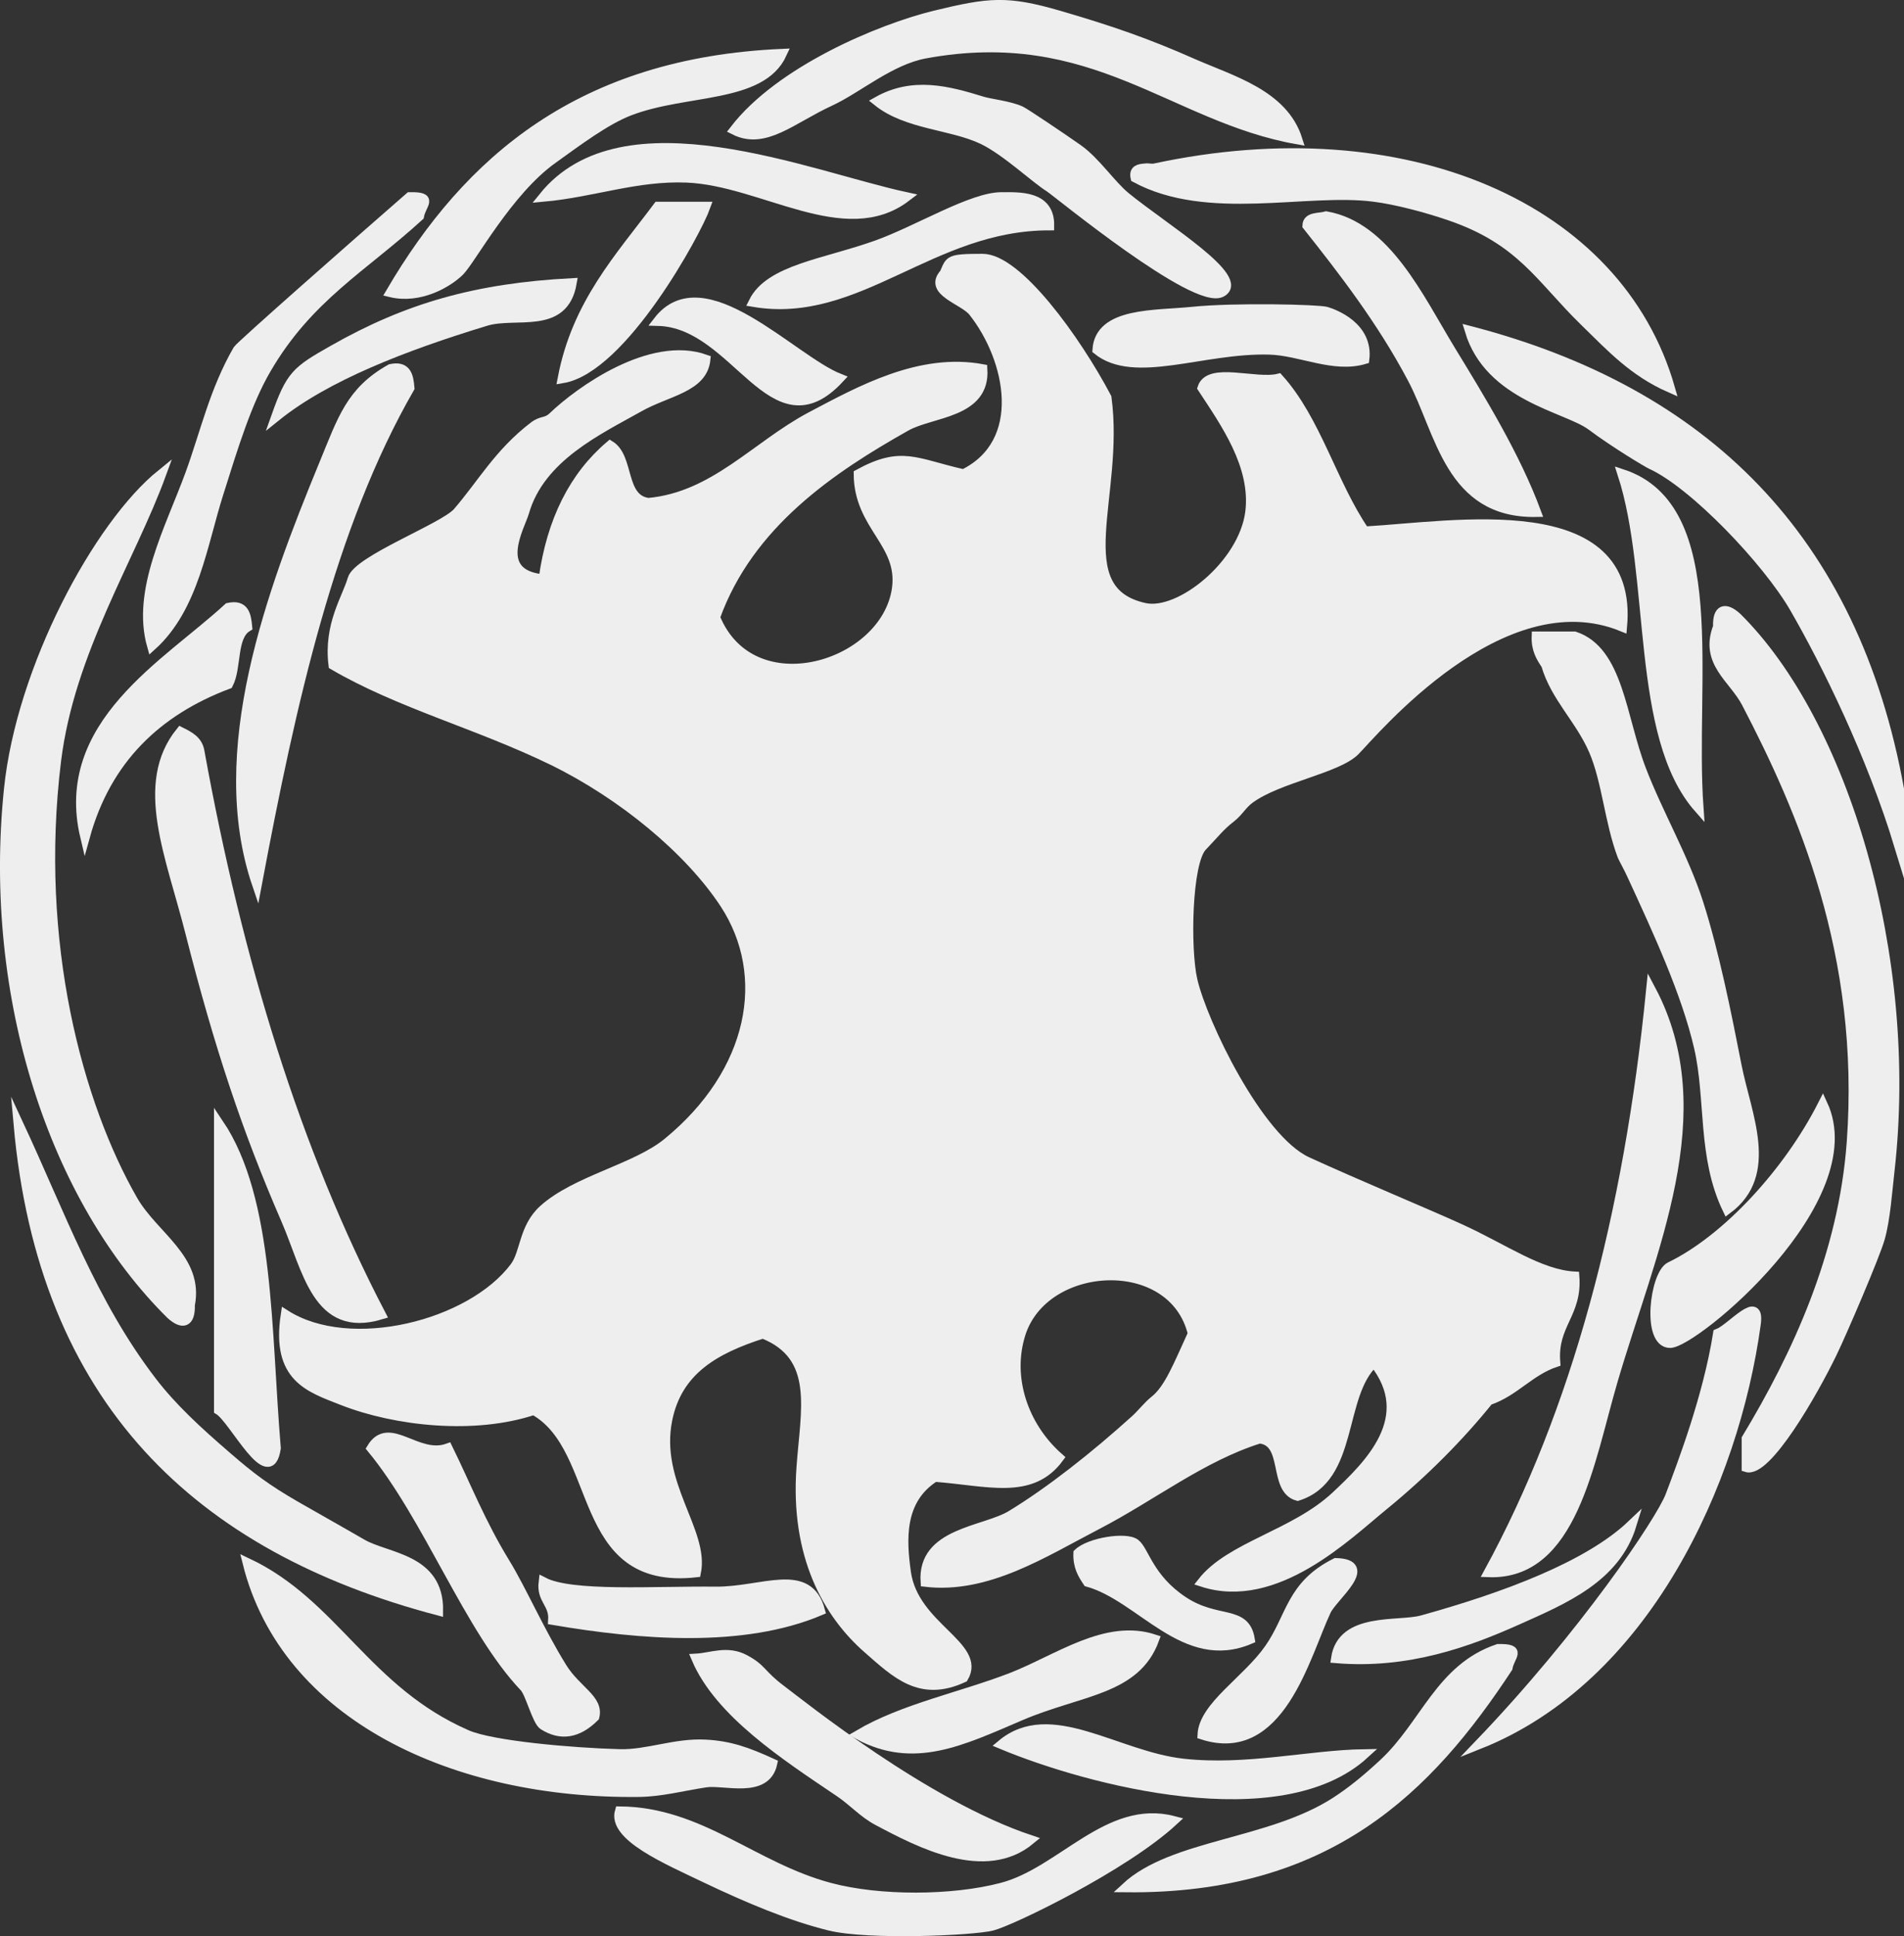 <?xml version="1.0" encoding="utf-8"?>
<!-- Generator: Adobe Illustrator 16.0.0, SVG Export Plug-In . SVG Version: 6.00 Build 0)  -->
<!DOCTYPE svg PUBLIC "-//W3C//DTD SVG 1.1//EN" "http://www.w3.org/Graphics/SVG/1.1/DTD/svg11.dtd">
<svg version="1.1" id="Layer_1" xmlns="http://www.w3.org/2000/svg" xmlns:xlink="http://www.w3.org/1999/xlink" x="0px" y="0px"
	 width="38.876px" height="39.517px" viewBox="0 0 38.876 39.517" enable-background="new 0 0 38.876 39.517" xml:space="preserve">
<rect x="0" y="0" width="38.876" height="39.517" fill="#333333" stroke="none"/>
<path fill="#EEEEEE" d="M19.087,0.314c1.117-0.271,1.472-0.308,2.536,0c1.062,0.31,1.813,0.571,2.728,0.977
	c0.802,0.353,1.853,0.635,2.144,1.558C23.94,2.4,22.336,0.465,18.894,1.095c-0.724,0.133-1.374,0.709-1.95,0.975
	c-0.778,0.357-1.329,0.898-1.951,0.584C15.925,1.441,17.97,0.587,19.087,0.314"/>
<path fill="#EEEEEE" d="M19.087,0.314c1.117-0.271,1.472-0.308,2.536,0c1.062,0.31,1.813,0.571,2.728,0.977
	c0.802,0.353,1.853,0.635,2.144,1.558C23.94,2.4,22.336,0.465,18.894,1.095c-0.724,0.133-1.374,0.709-1.95,0.975
	c-0.778,0.357-1.329,0.898-1.951,0.584C15.925,1.441,17.97,0.587,19.087,0.314"/>
<path fill="#EEEEEE" stroke="#EEEEEE" stroke-width="0.195" stroke-miterlimit="10" d="M19.087,0.314
	c1.117-0.271,1.472-0.308,2.536,0c1.062,0.31,1.813,0.571,2.728,0.977c0.802,0.353,1.853,0.635,2.144,1.558
	C23.94,2.4,22.336,0.465,18.894,1.095c-0.724,0.133-1.374,0.709-1.95,0.975c-0.778,0.357-1.329,0.898-1.951,0.584
	C15.925,1.441,17.97,0.587,19.087,0.314z"/>
<path fill="#EEEEEE" d="M15.969,1.095c-0.426,0.928-1.965,0.723-3.12,1.17c-0.487,0.188-1.057,0.617-1.559,0.977
	c-0.916,0.649-1.666,2.053-1.905,2.294C9.144,5.773,8.571,6.111,7.976,5.968C9.561,3.267,11.861,1.276,15.969,1.095"/>
<path fill="#EEEEEE" d="M15.969,1.095c-0.426,0.928-1.965,0.723-3.12,1.17c-0.487,0.188-1.057,0.617-1.559,0.977
	c-0.916,0.649-1.666,2.053-1.905,2.294C9.144,5.773,8.571,6.111,7.976,5.968C9.561,3.267,11.861,1.276,15.969,1.095"/>
<path fill="#EEEEEE" stroke="#EEEEEE" stroke-width="0.195" stroke-miterlimit="10" d="M15.969,1.095
	c-0.426,0.928-1.965,0.723-3.12,1.17c-0.487,0.188-1.057,0.617-1.559,0.977c-0.916,0.649-1.666,2.053-1.905,2.294
	C9.144,5.773,8.571,6.111,7.976,5.968C9.561,3.267,11.861,1.276,15.969,1.095z"/>
<path fill="#EEEEEE" d="M17.917,2.069c0.723-0.407,1.432-0.221,2.146,0c0.15,0.047,0.551,0.089,0.78,0.195
	c0.089,0.042,0.855,0.558,1.171,0.78C22.374,3.3,22.68,3.768,22.986,4.02c0.788,0.643,2.487,1.673,1.95,1.948
	c-0.537,0.278-3.355-2.047-3.509-2.144c-0.293-0.182-0.89-0.749-1.364-0.976C19.424,2.544,18.516,2.55,17.917,2.069"/>
<path fill="#EEEEEE" d="M17.917,2.069c0.723-0.407,1.432-0.221,2.146,0c0.15,0.047,0.551,0.089,0.78,0.195
	c0.089,0.042,0.855,0.558,1.171,0.78C22.374,3.3,22.68,3.768,22.986,4.02c0.788,0.643,2.487,1.673,1.95,1.948
	c-0.537,0.278-3.355-2.047-3.509-2.144c-0.293-0.182-0.89-0.749-1.364-0.976C19.424,2.544,18.516,2.55,17.917,2.069"/>
<path fill="#EEEEEE" stroke="#EEEEEE" stroke-width="0.195" stroke-miterlimit="10" d="M17.917,2.069
	c0.723-0.407,1.432-0.221,2.146,0c0.15,0.047,0.551,0.089,0.78,0.195c0.089,0.042,0.855,0.558,1.171,0.78
	C22.374,3.3,22.68,3.768,22.986,4.02c0.788,0.643,2.487,1.673,1.95,1.948c-0.537,0.278-3.355-2.047-3.509-2.144
	c-0.293-0.182-0.89-0.749-1.364-0.976C19.424,2.544,18.516,2.55,17.917,2.069z"/>
<path fill="#EEEEEE" d="M18.502,4.02c-1.247,0.95-2.93-0.329-4.483-0.391c-1.023-0.041-1.905,0.298-2.924,0.391
	C12.724,1.998,16.505,3.589,18.502,4.02"/>
<path fill="#EEEEEE" d="M18.502,4.02c-1.247,0.95-2.93-0.329-4.483-0.391c-1.023-0.041-1.905,0.298-2.924,0.391
	C12.724,1.998,16.505,3.589,18.502,4.02"/>
<path fill="#EEEEEE" stroke="#EEEEEE" stroke-width="0.195" stroke-miterlimit="10" d="M18.502,4.02
	c-1.247,0.95-2.93-0.329-4.483-0.391c-1.023-0.041-1.905,0.298-2.924,0.391C12.724,1.998,16.505,3.589,18.502,4.02z"/>
<path fill="#EEEEEE" d="M34.1,7.917c-0.749-0.33-1.197-0.819-1.755-1.363c-0.893-0.872-1.28-1.646-2.729-2.145
	c-0.494-0.17-1.11-0.332-1.561-0.389c-1.383-0.18-3.393,0.408-4.873-0.392c-0.037-0.166,0.076-0.184,0.194-0.193
	c0.062-0.012,0.134,0.012,0.195,0C28.692,2.333,33.042,4.229,34.1,7.917"/>
<path fill="#EEEEEE" d="M34.1,7.917c-0.749-0.33-1.197-0.819-1.755-1.363c-0.893-0.872-1.28-1.646-2.729-2.145
	c-0.494-0.17-1.11-0.332-1.561-0.389c-1.383-0.18-3.393,0.408-4.873-0.392c-0.037-0.166,0.076-0.184,0.194-0.193
	c0.062-0.012,0.134,0.012,0.195,0C28.692,2.333,33.042,4.229,34.1,7.917"/>
<path fill="#EEEEEE" stroke="#EEEEEE" stroke-width="0.195" stroke-miterlimit="10" d="M34.1,7.917
	c-0.749-0.33-1.197-0.819-1.755-1.363c-0.893-0.872-1.28-1.646-2.729-2.145c-0.494-0.17-1.11-0.332-1.561-0.389
	c-1.383-0.18-3.393,0.408-4.873-0.392c-0.037-0.166,0.076-0.184,0.194-0.193c0.062-0.012,0.134,0.012,0.195,0
	C28.692,2.333,33.042,4.229,34.1,7.917z"/>
<path fill="#EEEEEE" d="M8.365,4.02C8.864,4.011,8.604,4.166,8.56,4.411C7.417,5.456,6.296,6.06,5.44,7.528
	c-0.4,0.686-0.668,1.567-0.973,2.534c-0.333,1.043-0.506,2.342-1.367,3.119c-0.32-1.126,0.368-2.382,0.781-3.508
	c0.306-0.84,0.494-1.705,0.974-2.534C4.901,7.059,7.281,4.964,8.365,4.02"/>
<path fill="#EEEEEE" d="M8.365,4.02C8.864,4.011,8.604,4.166,8.56,4.411C7.417,5.456,6.296,6.06,5.44,7.528
	c-0.4,0.686-0.668,1.567-0.973,2.534c-0.333,1.043-0.506,2.342-1.367,3.119c-0.32-1.126,0.368-2.382,0.781-3.508
	c0.306-0.84,0.494-1.705,0.974-2.534C4.901,7.059,7.281,4.964,8.365,4.02"/>
<path fill="#EEEEEE" stroke="#EEEEEE" stroke-width="0.195" stroke-miterlimit="10" d="M8.365,4.02
	C8.864,4.011,8.604,4.166,8.56,4.411C7.417,5.456,6.296,6.06,5.44,7.528c-0.4,0.686-0.668,1.567-0.973,2.534
	c-0.333,1.043-0.506,2.342-1.367,3.119c-0.32-1.126,0.368-2.382,0.781-3.508c0.306-0.84,0.494-1.705,0.974-2.534
	C4.901,7.059,7.281,4.964,8.365,4.02z"/>
<path fill="#EEEEEE" d="M21.427,4.604c-2.421-0.002-3.903,1.926-6.044,1.562c0.334-0.673,1.461-0.784,2.534-1.17
	c0.837-0.303,1.933-0.979,2.535-0.976C20.805,4.021,21.437,3.981,21.427,4.604"/>
<path fill="#EEEEEE" d="M21.427,4.604c-2.421-0.002-3.903,1.926-6.044,1.562c0.334-0.673,1.461-0.784,2.534-1.17
	c0.837-0.303,1.933-0.979,2.535-0.976C20.805,4.021,21.437,3.981,21.427,4.604"/>
<path fill="#EEEEEE" stroke="#EEEEEE" stroke-width="0.195" stroke-miterlimit="10" d="M21.427,4.604
	c-2.421-0.002-3.903,1.926-6.044,1.562c0.334-0.673,1.461-0.784,2.534-1.17c0.837-0.303,1.933-0.979,2.535-0.976
	C20.805,4.021,21.437,3.981,21.427,4.604z"/>
<path fill="#EEEEEE" d="M14.409,4.215C14.222,4.74,12.71,7.52,11.484,7.724c0.291-1.53,1.172-2.468,1.95-3.509H14.409z"/>
<path fill="#EEEEEE" d="M14.409,4.215C14.222,4.74,12.71,7.52,11.484,7.724c0.291-1.53,1.172-2.468,1.95-3.509H14.409z"/>
<path fill="#EEEEEE" stroke="#EEEEEE" stroke-width="0.195" stroke-miterlimit="10" d="M14.409,4.215
	C14.222,4.74,12.71,7.52,11.484,7.724c0.291-1.53,1.172-2.468,1.95-3.509H14.409z"/>
<path fill="#EEEEEE" d="M26.69,4.604c0.008-0.189,0.24-0.149,0.39-0.193c1.224,0.217,1.886,1.661,2.536,2.729
	c0.615,1.008,1.326,2.162,1.753,3.314c-1.775,0.031-1.951-1.635-2.534-2.73C28.208,6.539,27.416,5.519,26.69,4.604"/>
<path fill="#EEEEEE" d="M26.69,4.604c0.008-0.189,0.24-0.149,0.39-0.193c1.224,0.217,1.886,1.661,2.536,2.729
	c0.615,1.008,1.326,2.162,1.753,3.314c-1.775,0.031-1.951-1.635-2.534-2.73C28.208,6.539,27.416,5.519,26.69,4.604"/>
<path fill="#EEEEEE" stroke="#EEEEEE" stroke-width="0.195" stroke-miterlimit="10" d="M26.69,4.604
	c0.008-0.189,0.24-0.149,0.39-0.193c1.224,0.217,1.886,1.661,2.536,2.729c0.615,1.008,1.326,2.162,1.753,3.314
	c-1.775,0.031-1.951-1.635-2.534-2.73C28.208,6.539,27.416,5.519,26.69,4.604z"/>
<path fill="#EEEEEE" d="M24.548,7.917c0.143-0.438,1.091-0.076,1.559-0.193c0.771,0.853,1.094,2.153,1.755,3.119
	c1.825-0.101,5.51-0.771,5.262,1.949c-2.471-1.011-5.093,2.168-5.458,2.534c-0.366,0.365-1.562,0.551-2.143,0.975
	c-0.161,0.115-0.23,0.266-0.392,0.391c-0.219,0.169-0.317,0.306-0.583,0.584c-0.312,0.325-0.344,2.092-0.197,2.729
	c0.201,0.87,1.338,3.245,2.339,3.704c1.003,0.46,2.452,1.062,3.119,1.366c0.894,0.406,1.624,0.937,2.341,0.975
	c0.06,0.774-0.452,0.979-0.39,1.755c-0.533,0.18-0.83,0.597-1.365,0.779c-0.583,0.724-1.316,1.468-2.145,2.145
	c-0.744,0.605-2.203,2.047-3.702,1.56c0.575-0.731,1.884-0.966,2.727-1.755c0.675-0.633,1.675-1.604,0.78-2.729
	c-0.729,0.671-0.398,2.361-1.56,2.729c-0.511-0.139-0.185-1.113-0.779-1.17c-1.176,0.369-2.187,1.17-3.313,1.755
	c-1.1,0.57-2.245,1.318-3.509,1.17c-0.072-1.017,1.205-1.031,1.754-1.365c0.799-0.486,1.709-1.204,2.534-1.95
	c0.12-0.108,0.265-0.292,0.389-0.389c0.296-0.231,0.48-0.713,0.78-1.365c-0.4-1.654-3.026-1.51-3.508,0
	c-0.283,0.884,0.042,1.886,0.78,2.534c-0.568,0.772-1.443,0.475-2.536,0.392c-0.736,0.467-0.675,1.3-0.585,1.948
	c0.156,1.114,1.554,1.499,1.171,2.146c-0.88,0.411-1.378-0.085-1.951-0.586c-0.821-0.716-1.493-1.903-1.362-3.704
	c0.083-1.173,0.376-2.271-0.783-2.729c-0.977,0.312-1.745,0.744-1.948,1.754c-0.264,1.306,0.758,2.281,0.585,3.12
	c-2.49,0.281-1.892-2.525-3.315-3.314c-1.211,0.404-2.812,0.231-3.9-0.194c-0.682-0.268-1.365-0.466-1.169-1.754
	c1.314,0.835,3.783,0.222,4.68-0.976c0.214-0.286,0.178-0.802,0.585-1.17c0.664-0.599,1.889-0.836,2.534-1.366
	c1.758-1.437,2.127-3.407,1.169-4.872c-0.724-1.104-2.091-2.23-3.508-2.924c-1.524-0.743-3.137-1.162-4.485-1.951
	c-0.103-0.817,0.277-1.363,0.39-1.755c0.114-0.39,1.866-1.045,2.146-1.363c0.499-0.576,0.842-1.208,1.558-1.755
	c0.169-0.129,0.253-0.063,0.391-0.196c0.537-0.515,2.001-1.573,3.118-1.169c-0.059,0.581-0.779,0.646-1.364,0.977
	c-0.817,0.461-2.016,1.013-2.339,2.144c-0.087,0.297-0.663,1.264,0.39,1.363c0.165-1.197,0.625-2.102,1.362-2.728
	c0.402,0.25,0.208,1.093,0.782,1.169c1.349-0.125,2.189-1.157,3.314-1.756c1.009-0.532,2.23-1.213,3.51-0.974
	c0.06,0.911-1.039,0.876-1.561,1.17c-1.513,0.851-3.207,1.979-3.898,3.899c0.747,1.834,3.481,1.009,3.705-0.586
	c0.129-0.935-0.774-1.268-0.781-2.338c0.885-0.484,1.157-0.223,2.145,0c1.309-0.642,0.967-2.341,0.195-3.315
	c-0.195-0.244-0.921-0.412-0.586-0.78c0.121-0.268,0.07-0.303,0.781-0.303c0.712,0,1.905,1.646,2.534,2.837
	c0.271,2-0.833,3.939,0.778,4.29c0.713,0.154,2.01-0.882,2.148-1.949C25.642,9.505,25.016,8.63,24.548,7.917"/>
<path fill="#EEEEEE" d="M24.548,7.917c0.143-0.438,1.091-0.076,1.559-0.193c0.771,0.853,1.094,2.153,1.755,3.119
	c1.825-0.101,5.51-0.771,5.262,1.949c-2.471-1.011-5.093,2.168-5.458,2.534c-0.366,0.365-1.562,0.551-2.143,0.975
	c-0.161,0.115-0.23,0.266-0.392,0.391c-0.219,0.169-0.317,0.306-0.583,0.584c-0.312,0.325-0.344,2.092-0.197,2.729
	c0.201,0.87,1.338,3.245,2.339,3.704c1.003,0.46,2.452,1.062,3.119,1.366c0.894,0.406,1.624,0.937,2.341,0.975
	c0.06,0.774-0.452,0.979-0.39,1.755c-0.533,0.18-0.83,0.597-1.365,0.779c-0.583,0.724-1.316,1.468-2.145,2.145
	c-0.744,0.605-2.203,2.047-3.702,1.56c0.575-0.731,1.884-0.966,2.727-1.755c0.675-0.633,1.675-1.604,0.78-2.729
	c-0.729,0.671-0.398,2.361-1.56,2.729c-0.511-0.139-0.185-1.113-0.779-1.17c-1.176,0.369-2.187,1.17-3.313,1.755
	c-1.1,0.57-2.245,1.318-3.509,1.17c-0.072-1.017,1.205-1.031,1.754-1.365c0.799-0.486,1.709-1.204,2.534-1.95
	c0.12-0.108,0.265-0.292,0.389-0.389c0.296-0.231,0.48-0.713,0.78-1.365c-0.4-1.654-3.026-1.51-3.508,0
	c-0.283,0.884,0.042,1.886,0.78,2.534c-0.568,0.772-1.443,0.475-2.536,0.392c-0.736,0.467-0.675,1.3-0.585,1.948
	c0.156,1.114,1.554,1.499,1.171,2.146c-0.88,0.411-1.378-0.085-1.951-0.586c-0.821-0.716-1.493-1.903-1.362-3.704
	c0.083-1.173,0.376-2.271-0.783-2.729c-0.977,0.312-1.745,0.744-1.948,1.754c-0.264,1.306,0.758,2.281,0.585,3.12
	c-2.49,0.281-1.892-2.525-3.315-3.314c-1.211,0.404-2.812,0.231-3.9-0.194c-0.682-0.268-1.365-0.466-1.169-1.754
	c1.314,0.835,3.783,0.222,4.68-0.976c0.214-0.286,0.178-0.802,0.585-1.17c0.664-0.599,1.889-0.836,2.534-1.366
	c1.758-1.437,2.127-3.407,1.169-4.872c-0.724-1.104-2.091-2.23-3.508-2.924c-1.524-0.743-3.137-1.162-4.485-1.951
	c-0.103-0.817,0.277-1.363,0.39-1.755c0.114-0.39,1.866-1.045,2.146-1.363c0.499-0.576,0.842-1.208,1.558-1.755
	c0.169-0.129,0.253-0.063,0.391-0.196c0.537-0.515,2.001-1.573,3.118-1.169c-0.059,0.581-0.779,0.646-1.364,0.977
	c-0.817,0.461-2.016,1.013-2.339,2.144c-0.087,0.297-0.663,1.264,0.39,1.363c0.165-1.197,0.625-2.102,1.362-2.728
	c0.402,0.25,0.208,1.093,0.782,1.169c1.349-0.125,2.189-1.157,3.314-1.756c1.009-0.532,2.23-1.213,3.51-0.974
	c0.06,0.911-1.039,0.876-1.561,1.17c-1.513,0.851-3.207,1.979-3.898,3.899c0.747,1.834,3.481,1.009,3.705-0.586
	c0.129-0.935-0.774-1.268-0.781-2.338c0.885-0.484,1.157-0.223,2.145,0c1.309-0.642,0.967-2.341,0.195-3.315
	c-0.195-0.244-0.921-0.412-0.586-0.78c0.121-0.268,0.07-0.303,0.781-0.303c0.712,0,1.905,1.646,2.534,2.837
	c0.271,2-0.833,3.939,0.778,4.29c0.713,0.154,2.01-0.882,2.148-1.949C25.642,9.505,25.016,8.63,24.548,7.917"/>
<path fill="#EEEEEE" stroke="#EEEEEE" stroke-width="0.195" stroke-miterlimit="10" d="M24.548,7.917
	c0.143-0.438,1.091-0.076,1.559-0.193c0.771,0.853,1.094,2.153,1.755,3.119c1.825-0.101,5.51-0.771,5.262,1.949
	c-2.471-1.011-5.093,2.168-5.458,2.534c-0.366,0.365-1.562,0.551-2.143,0.975c-0.161,0.115-0.23,0.266-0.392,0.391
	c-0.219,0.169-0.317,0.306-0.583,0.584c-0.312,0.325-0.344,2.092-0.197,2.729c0.201,0.87,1.338,3.245,2.339,3.704
	c1.003,0.46,2.452,1.062,3.119,1.366c0.894,0.406,1.624,0.937,2.341,0.975c0.06,0.774-0.452,0.979-0.39,1.755
	c-0.533,0.18-0.83,0.597-1.365,0.779c-0.583,0.724-1.316,1.468-2.145,2.145c-0.744,0.605-2.203,2.047-3.702,1.56
	c0.575-0.731,1.884-0.966,2.727-1.755c0.675-0.633,1.675-1.604,0.78-2.729c-0.729,0.671-0.398,2.361-1.56,2.729
	c-0.511-0.139-0.185-1.113-0.779-1.17c-1.176,0.369-2.187,1.17-3.313,1.755c-1.1,0.57-2.245,1.318-3.509,1.17
	c-0.072-1.017,1.205-1.031,1.754-1.365c0.799-0.486,1.709-1.204,2.534-1.95c0.12-0.108,0.265-0.292,0.389-0.389
	c0.296-0.231,0.48-0.713,0.78-1.365c-0.4-1.654-3.026-1.51-3.508,0c-0.283,0.884,0.042,1.886,0.78,2.534
	c-0.568,0.772-1.443,0.475-2.536,0.392c-0.736,0.467-0.675,1.3-0.585,1.948c0.156,1.114,1.554,1.499,1.171,2.146
	c-0.88,0.411-1.378-0.085-1.951-0.586c-0.821-0.716-1.493-1.903-1.362-3.704c0.083-1.173,0.376-2.271-0.783-2.729
	c-0.977,0.312-1.745,0.744-1.948,1.754c-0.264,1.306,0.758,2.281,0.585,3.12c-2.49,0.281-1.892-2.525-3.315-3.314
	c-1.211,0.404-2.812,0.231-3.9-0.194c-0.682-0.268-1.365-0.466-1.169-1.754c1.314,0.835,3.783,0.222,4.68-0.976
	c0.214-0.286,0.178-0.802,0.585-1.17c0.664-0.599,1.889-0.836,2.534-1.366c1.758-1.437,2.127-3.407,1.169-4.872
	c-0.724-1.104-2.091-2.23-3.508-2.924c-1.524-0.743-3.137-1.162-4.485-1.951c-0.103-0.817,0.277-1.363,0.39-1.755
	c0.114-0.39,1.866-1.045,2.146-1.363c0.499-0.576,0.842-1.208,1.558-1.755c0.169-0.129,0.253-0.063,0.391-0.196
	c0.537-0.515,2.001-1.573,3.118-1.169c-0.059,0.581-0.779,0.646-1.364,0.977c-0.817,0.461-2.016,1.013-2.339,2.144
	c-0.087,0.297-0.663,1.264,0.39,1.363c0.165-1.197,0.625-2.102,1.362-2.728c0.402,0.25,0.208,1.093,0.782,1.169
	c1.349-0.125,2.189-1.157,3.314-1.756c1.009-0.532,2.23-1.213,3.51-0.974c0.06,0.911-1.039,0.876-1.561,1.17
	c-1.513,0.851-3.207,1.979-3.898,3.899c0.747,1.834,3.481,1.009,3.705-0.586c0.129-0.935-0.774-1.268-0.781-2.338
	c0.885-0.484,1.157-0.223,2.145,0c1.309-0.642,0.967-2.341,0.195-3.315c-0.195-0.244-0.921-0.412-0.586-0.78
	c0.121-0.268,0.07-0.303,0.781-0.303c0.712,0,1.905,1.646,2.534,2.837c0.271,2-0.833,3.939,0.778,4.29
	c0.713,0.154,2.01-0.882,2.148-1.949C25.642,9.505,25.016,8.63,24.548,7.917z"/>
<path fill="#EEEEEE" d="M5.636,8.502C5.938,7.653,6.044,7.571,6.805,7.14c1.506-0.856,2.913-1.262,4.873-1.365
	c-0.169,0.973-1.141,0.593-1.755,0.779C8.247,7.064,6.657,7.68,5.636,8.502"/>
<path fill="#EEEEEE" d="M5.636,8.502C5.938,7.653,6.044,7.571,6.805,7.14c1.506-0.856,2.913-1.262,4.873-1.365
	c-0.169,0.973-1.141,0.593-1.755,0.779C8.247,7.064,6.657,7.68,5.636,8.502"/>
<path fill="#EEEEEE" stroke="#EEEEEE" stroke-width="0.195" stroke-miterlimit="10" d="M5.636,8.502
	C5.938,7.653,6.044,7.571,6.805,7.14c1.506-0.856,2.913-1.262,4.873-1.365c-0.169,0.973-1.141,0.593-1.755,0.779
	C8.247,7.064,6.657,7.68,5.636,8.502z"/>
<path fill="#EEEEEE" d="M17.139,7.724c-1.37,1.476-2.096-1.129-3.704-1.17C14.366,5.349,16.166,7.34,17.139,7.724"/>
<path fill="#EEEEEE" d="M17.139,7.724c-1.37,1.476-2.096-1.129-3.704-1.17C14.366,5.349,16.166,7.34,17.139,7.724"/>
<path fill="#EEEEEE" stroke="#EEEEEE" stroke-width="0.195" stroke-miterlimit="10" d="M17.139,7.724
	c-1.37,1.476-2.096-1.129-3.704-1.17C14.366,5.349,16.166,7.34,17.139,7.724z"/>
<path fill="#EEEEEE" d="M27.862,7.333c-0.632,0.19-1.31-0.177-1.949-0.193c-1.359-0.037-2.754,0.615-3.51,0
	c0.048-0.778,1.193-0.702,1.948-0.781c0.865-0.088,2.569-0.047,2.729,0C27.243,6.407,27.943,6.667,27.862,7.333"/>
<path fill="#EEEEEE" d="M27.862,7.333c-0.632,0.19-1.31-0.177-1.949-0.193c-1.359-0.037-2.754,0.615-3.51,0
	c0.048-0.778,1.193-0.702,1.948-0.781c0.865-0.088,2.569-0.047,2.729,0C27.243,6.407,27.943,6.667,27.862,7.333"/>
<path fill="#EEEEEE" stroke="#EEEEEE" stroke-width="0.195" stroke-miterlimit="10" d="M27.862,7.333
	c-0.632,0.19-1.31-0.177-1.949-0.193c-1.359-0.037-2.754,0.615-3.51,0c0.048-0.778,1.193-0.702,1.948-0.781
	c0.865-0.088,2.569-0.047,2.729,0C27.243,6.407,27.943,6.667,27.862,7.333z"/>
<path fill="#EEEEEE" d="M38.779,16.107v1.167c-0.567-1.865-1.483-3.729-2.144-4.872c-0.548-0.946-2.046-2.526-2.925-2.924
	c-0.064-0.029-0.718-0.417-1.221-0.792c-0.503-0.372-2.076-0.589-2.483-1.937C34.802,7.994,37.853,10.987,38.779,16.107"/>
<path fill="#EEEEEE" d="M38.779,16.107v1.167c-0.567-1.865-1.483-3.729-2.144-4.872c-0.548-0.946-2.046-2.526-2.925-2.924
	c-0.064-0.029-0.718-0.417-1.221-0.792c-0.503-0.372-2.076-0.589-2.483-1.937C34.802,7.994,37.853,10.987,38.779,16.107"/>
<path fill="#EEEEEE" stroke="#EEEEEE" stroke-width="0.195" stroke-miterlimit="10" d="M38.779,16.107v1.167
	c-0.567-1.865-1.483-3.729-2.144-4.872c-0.548-0.946-2.046-2.526-2.925-2.924c-0.064-0.029-0.718-0.417-1.221-0.792
	c-0.503-0.372-2.076-0.589-2.483-1.937C34.802,7.994,37.853,10.987,38.779,16.107z"/>
<path fill="#EEEEEE" d="M7.976,7.528c0.332-0.071,0.368,0.152,0.389,0.39c-1.616,2.804-2.419,6.421-3.118,10.139
	c-0.925-2.716,0.287-5.961,1.363-8.578C6.993,8.552,7.159,7.987,7.976,7.528"/>
<path fill="#EEEEEE" d="M7.976,7.528c0.332-0.071,0.368,0.152,0.389,0.39c-1.616,2.804-2.419,6.421-3.118,10.139
	c-0.925-2.716,0.287-5.961,1.363-8.578C6.993,8.552,7.159,7.987,7.976,7.528"/>
<path fill="#EEEEEE" stroke="#EEEEEE" stroke-width="0.195" stroke-miterlimit="10" d="M7.976,7.528
	c0.332-0.071,0.368,0.152,0.389,0.39c-1.616,2.804-2.419,6.421-3.118,10.139c-0.925-2.716,0.287-5.961,1.363-8.578
	C6.993,8.552,7.159,7.987,7.976,7.528z"/>
<path fill="#EEEEEE" d="M3.296,9.674c-0.631,1.729-1.87,3.621-2.146,5.849c-0.459,3.737,0.452,7.031,1.562,8.968
	c0.422,0.74,1.357,1.201,1.169,2.145c0.01,0.364-0.151,0.411-0.392,0.195c-2.38-2.348-3.748-6.466-3.311-10.722
	C0.429,13.646,2.001,10.721,3.296,9.674"/>
<path fill="#EEEEEE" d="M3.296,9.674c-0.631,1.729-1.87,3.621-2.146,5.849c-0.459,3.737,0.452,7.031,1.562,8.968
	c0.422,0.74,1.357,1.201,1.169,2.145c0.01,0.364-0.151,0.411-0.392,0.195c-2.38-2.348-3.748-6.466-3.311-10.722
	C0.429,13.646,2.001,10.721,3.296,9.674"/>
<path fill="#EEEEEE" stroke="#EEEEEE" stroke-width="0.195" stroke-miterlimit="10" d="M3.296,9.674
	c-0.631,1.729-1.87,3.621-2.146,5.849c-0.459,3.737,0.452,7.031,1.562,8.968c0.422,0.74,1.357,1.201,1.169,2.145
	c0.01,0.364-0.151,0.411-0.392,0.195c-2.38-2.348-3.748-6.466-3.311-10.722C0.429,13.646,2.001,10.721,3.296,9.674z"/>
<path fill="#EEEEEE" d="M33.125,9.674c2.101,0.692,1.374,4.214,1.56,6.823C33.375,15.012,33.809,11.783,33.125,9.674"/>
<path fill="#EEEEEE" d="M33.125,9.674c2.101,0.692,1.374,4.214,1.56,6.823C33.375,15.012,33.809,11.783,33.125,9.674"/>
<path fill="#EEEEEE" stroke="#EEEEEE" stroke-width="0.195" stroke-miterlimit="10" d="M33.125,9.674
	c2.101,0.692,1.374,4.214,1.56,6.823C33.375,15.012,33.809,11.783,33.125,9.674z"/>
<path fill="#EEEEEE" d="M4.662,12.402c0.331-0.072,0.367,0.151,0.39,0.393c-0.325,0.194-0.211,0.824-0.39,1.168
	c-1.463,0.55-2.49,1.538-2.926,3.117C1.188,14.777,3.411,13.557,4.662,12.402"/>
<path fill="#EEEEEE" d="M4.662,12.402c0.331-0.072,0.367,0.151,0.39,0.393c-0.325,0.194-0.211,0.824-0.39,1.168
	c-1.463,0.55-2.49,1.538-2.926,3.117C1.188,14.777,3.411,13.557,4.662,12.402"/>
<path fill="#EEEEEE" stroke="#EEEEEE" stroke-width="0.195" stroke-miterlimit="10" d="M4.662,12.402
	c0.331-0.072,0.367,0.151,0.39,0.393c-0.325,0.194-0.211,0.824-0.39,1.168c-1.463,0.55-2.49,1.538-2.926,3.117
	C1.188,14.777,3.411,13.557,4.662,12.402z"/>
<path fill="#EEEEEE" d="M35.659,29.948v-0.585c1.028-1.702,1.977-3.751,2.145-6.045c0.282-3.848-1.021-6.809-2.145-8.968
	c-0.268-0.514-0.864-0.828-0.584-1.559c-0.013-0.364,0.149-0.411,0.389-0.194c2.174,2.147,3.622,6.917,3.12,11.308
	c-0.046,0.398-0.085,0.975-0.196,1.365c-0.097,0.35-0.777,1.931-0.975,2.339C37.021,28.423,36.068,30.08,35.659,29.948"/>
<path fill="#EEEEEE" d="M35.659,29.948v-0.585c1.028-1.702,1.977-3.751,2.145-6.045c0.282-3.848-1.021-6.809-2.145-8.968
	c-0.268-0.514-0.864-0.828-0.584-1.559c-0.013-0.364,0.149-0.411,0.389-0.194c2.174,2.147,3.622,6.917,3.12,11.308
	c-0.046,0.398-0.085,0.975-0.196,1.365c-0.097,0.35-0.777,1.931-0.975,2.339C37.021,28.423,36.068,30.08,35.659,29.948"/>
<path fill="#EEEEEE" stroke="#EEEEEE" stroke-width="0.195" stroke-miterlimit="10" d="M35.659,29.948v-0.585
	c1.028-1.702,1.977-3.751,2.145-6.045c0.282-3.848-1.021-6.809-2.145-8.968c-0.268-0.514-0.864-0.828-0.584-1.559
	c-0.013-0.364,0.149-0.411,0.389-0.194c2.174,2.147,3.622,6.917,3.12,11.308c-0.046,0.398-0.085,0.975-0.196,1.365
	c-0.097,0.35-0.777,1.931-0.975,2.339C37.021,28.423,36.068,30.08,35.659,29.948z"/>
<path fill="#EEEEEE" d="M31.371,12.987h0.779c0.903,0.299,0.95,1.652,1.366,2.729c0.343,0.894,0.87,1.792,1.169,2.729
	c0.322,1.011,0.565,2.222,0.779,3.313c0.196,0.996,0.775,2.204-0.195,2.924c-0.518-1.072-0.339-2.258-0.584-3.312
	c-0.257-1.107-0.832-2.352-1.366-3.509c-0.065-0.146-0.173-0.335-0.196-0.392c-0.264-0.699-0.315-1.521-0.582-2.145
	c-0.277-0.646-0.782-1.091-0.976-1.755C31.461,13.414,31.361,13.256,31.371,12.987"/>
<path fill="#EEEEEE" d="M31.371,12.987h0.779c0.903,0.299,0.95,1.652,1.366,2.729c0.343,0.894,0.87,1.792,1.169,2.729
	c0.322,1.011,0.565,2.222,0.779,3.313c0.196,0.996,0.775,2.204-0.195,2.924c-0.518-1.072-0.339-2.258-0.584-3.312
	c-0.257-1.107-0.832-2.352-1.366-3.509c-0.065-0.146-0.173-0.335-0.196-0.392c-0.264-0.699-0.315-1.521-0.582-2.145
	c-0.277-0.646-0.782-1.091-0.976-1.755C31.461,13.414,31.361,13.256,31.371,12.987"/>
<path fill="#EEEEEE" stroke="#EEEEEE" stroke-width="0.195" stroke-miterlimit="10" d="M31.371,12.987h0.779
	c0.903,0.299,0.95,1.652,1.366,2.729c0.343,0.894,0.87,1.792,1.169,2.729c0.322,1.011,0.565,2.222,0.779,3.313
	c0.196,0.996,0.775,2.204-0.195,2.924c-0.518-1.072-0.339-2.258-0.584-3.312c-0.257-1.107-0.832-2.352-1.366-3.509
	c-0.065-0.146-0.173-0.335-0.196-0.392c-0.264-0.699-0.315-1.521-0.582-2.145c-0.277-0.646-0.782-1.091-0.976-1.755
	C31.461,13.414,31.361,13.256,31.371,12.987z"/>
<path fill="#EEEEEE" d="M3.686,14.936c0.174,0.087,0.35,0.172,0.39,0.394c0.777,4.29,1.965,8.169,3.705,11.502
	c-1.311,0.396-1.5-0.917-1.95-1.951c-0.784-1.808-1.352-3.495-1.95-5.849C3.482,17.456,2.829,16,3.686,14.936"/>
<path fill="#EEEEEE" d="M3.686,14.936c0.174,0.087,0.35,0.172,0.39,0.394c0.777,4.29,1.965,8.169,3.705,11.502
	c-1.311,0.396-1.5-0.917-1.95-1.951c-0.784-1.808-1.352-3.495-1.95-5.849C3.482,17.456,2.829,16,3.686,14.936"/>
<path fill="#EEEEEE" stroke="#EEEEEE" stroke-width="0.195" stroke-miterlimit="10" d="M3.686,14.936
	c0.174,0.087,0.35,0.172,0.39,0.394c0.777,4.29,1.965,8.169,3.705,11.502c-1.311,0.396-1.5-0.917-1.95-1.951
	c-0.784-1.808-1.352-3.495-1.95-5.849C3.482,17.456,2.829,16,3.686,14.936z"/>
<path fill="#EEEEEE" d="M33.709,20.2c1.336,2.521,0.002,5.32-0.78,7.993c-0.483,1.651-0.824,3.962-2.534,3.9
	C32.185,28.814,33.25,24.81,33.709,20.2"/>
<path fill="#EEEEEE" d="M33.709,20.2c1.336,2.521,0.002,5.32-0.78,7.993c-0.483,1.651-0.824,3.962-2.534,3.9
	C32.185,28.814,33.25,24.81,33.709,20.2"/>
<path fill="#EEEEEE" stroke="#EEEEEE" stroke-width="0.195" stroke-miterlimit="10" d="M33.709,20.2
	c1.336,2.521,0.002,5.32-0.78,7.993c-0.483,1.651-0.824,3.962-2.534,3.9C32.185,28.814,33.25,24.81,33.709,20.2z"/>
<path fill="#EEEEEE" d="M37.218,22.539c0.904,1.954-2.632,4.875-3.118,4.875c-0.488,0-0.315-1.407,0-1.56
	C35.255,25.296,36.517,23.922,37.218,22.539"/>
<path fill="#EEEEEE" d="M37.218,22.539c0.904,1.954-2.632,4.875-3.118,4.875c-0.488,0-0.315-1.407,0-1.56
	C35.255,25.296,36.517,23.922,37.218,22.539"/>
<path fill="#EEEEEE" stroke="#EEEEEE" stroke-width="0.195" stroke-miterlimit="10" d="M37.218,22.539
	c0.904,1.954-2.632,4.875-3.118,4.875c-0.488,0-0.315-1.407,0-1.56C35.255,25.296,36.517,23.922,37.218,22.539z"/>
<path fill="#EEEEEE" d="M0.373,22.93c0.87,1.868,1.509,3.674,2.729,5.264c0.412,0.538,0.92,1.008,1.56,1.558
	c0.447,0.388,0.771,0.634,1.364,0.977c0.317,0.183,0.873,0.494,1.365,0.779c0.506,0.295,1.575,0.293,1.559,1.366
	C4.063,31.585,0.875,28.599,0.373,22.93"/>
<path fill="#EEEEEE" d="M0.373,22.93c0.87,1.868,1.509,3.674,2.729,5.264c0.412,0.538,0.92,1.008,1.56,1.558
	c0.447,0.388,0.771,0.634,1.364,0.977c0.317,0.183,0.873,0.494,1.365,0.779c0.506,0.295,1.575,0.293,1.559,1.366
	C4.063,31.585,0.875,28.599,0.373,22.93"/>
<path fill="#EEEEEE" stroke="#EEEEEE" stroke-width="0.195" stroke-miterlimit="10" d="M0.373,22.93
	c0.87,1.868,1.509,3.674,2.729,5.264c0.412,0.538,0.92,1.008,1.56,1.558c0.447,0.388,0.771,0.634,1.364,0.977
	c0.317,0.183,0.873,0.494,1.365,0.779c0.506,0.295,1.575,0.293,1.559,1.366C4.063,31.585,0.875,28.599,0.373,22.93z"/>
<path fill="#EEEEEE" d="M4.467,22.93c1.045,1.552,0.966,4.232,1.169,6.628c-0.136,0.892-0.859-0.591-1.169-0.779V22.93z"/>
<path fill="#EEEEEE" d="M4.467,22.93c1.045,1.552,0.966,4.232,1.169,6.628c-0.136,0.892-0.859-0.591-1.169-0.779V22.93z"/>
<path fill="#EEEEEE" stroke="#EEEEEE" stroke-width="0.195" stroke-miterlimit="10" d="M4.467,22.93
	c1.045,1.552,0.966,4.232,1.169,6.628c-0.136,0.892-0.859-0.591-1.169-0.779V22.93z"/>
<path fill="#EEEEEE" d="M35.854,27.024c-0.444,3.239-2.261,7.228-5.654,8.578c2.137-2.226,3.709-4.569,3.9-5.069
	c0.268-0.708,0.77-2.031,0.975-3.314C35.355,27.11,35.942,26.385,35.854,27.024"/>
<path fill="#EEEEEE" d="M35.854,27.024c-0.444,3.239-2.261,7.228-5.654,8.578c2.137-2.226,3.709-4.569,3.9-5.069
	c0.268-0.708,0.77-2.031,0.975-3.314C35.355,27.11,35.942,26.385,35.854,27.024"/>
<path fill="#EEEEEE" stroke="#EEEEEE" stroke-width="0.195" stroke-miterlimit="10" d="M35.854,27.024
	c-0.444,3.239-2.261,7.228-5.654,8.578c2.137-2.226,3.709-4.569,3.9-5.069c0.268-0.708,0.77-2.031,0.975-3.314
	C35.355,27.11,35.942,26.385,35.854,27.024z"/>
<path fill="#EEEEEE" d="M7.585,29.558c0.359-0.595,0.927,0.226,1.559,0c0.378,0.771,0.673,1.529,1.17,2.34
	c0.334,0.543,0.705,1.399,1.169,2.144c0.287,0.459,0.751,0.643,0.657,0.999c-0.356,0.354-0.703,0.386-1.045,0.171
	c-0.133-0.082-0.268-0.65-0.39-0.779C9.58,33.251,8.744,30.962,7.585,29.558"/>
<path fill="#EEEEEE" d="M7.585,29.558c0.359-0.595,0.927,0.226,1.559,0c0.378,0.771,0.673,1.529,1.17,2.34
	c0.334,0.543,0.705,1.399,1.169,2.144c0.287,0.459,0.751,0.643,0.657,0.999c-0.356,0.354-0.703,0.386-1.045,0.171
	c-0.133-0.082-0.268-0.65-0.39-0.779C9.58,33.251,8.744,30.962,7.585,29.558"/>
<path fill="#EEEEEE" stroke="#EEEEEE" stroke-width="0.195" stroke-miterlimit="10" d="M7.585,29.558
	c0.359-0.595,0.927,0.226,1.559,0c0.378,0.771,0.673,1.529,1.17,2.34c0.334,0.543,0.705,1.399,1.169,2.144
	c0.287,0.459,0.751,0.643,0.657,0.999c-0.356,0.354-0.703,0.386-1.045,0.171c-0.133-0.082-0.268-0.65-0.39-0.779
	C9.58,33.251,8.744,30.962,7.585,29.558z"/>
<path fill="#EEEEEE" d="M33.319,31.118c-0.333,1.089-1.385,1.522-2.338,1.949c-0.997,0.446-2.235,0.905-3.706,0.78
	c0.125-0.854,1.28-0.648,1.757-0.78C30.745,32.593,32.438,31.957,33.319,31.118"/>
<path fill="#EEEEEE" d="M33.319,31.118c-0.333,1.089-1.385,1.522-2.338,1.949c-0.997,0.446-2.235,0.905-3.706,0.78
	c0.125-0.854,1.28-0.648,1.757-0.78C30.745,32.593,32.438,31.957,33.319,31.118"/>
<path fill="#EEEEEE" stroke="#EEEEEE" stroke-width="0.195" stroke-miterlimit="10" d="M33.319,31.118
	c-0.333,1.089-1.385,1.522-2.338,1.949c-0.997,0.446-2.235,0.905-3.706,0.78c0.125-0.854,1.28-0.648,1.757-0.78
	C30.745,32.593,32.438,31.957,33.319,31.118z"/>
<path fill="#EEEEEE" d="M25.523,33.457c-1.336,0.571-2.221-0.865-3.315-1.169c-0.105-0.157-0.204-0.315-0.194-0.586
	c0.23-0.223,0.983-0.343,1.168-0.195c0.185,0.146,0.278,0.709,0.975,1.171C24.853,33.14,25.422,32.842,25.523,33.457"/>
<path fill="#EEEEEE" d="M25.523,33.457c-1.336,0.571-2.221-0.865-3.315-1.169c-0.105-0.157-0.204-0.315-0.194-0.586
	c0.23-0.223,0.983-0.343,1.168-0.195c0.185,0.146,0.278,0.709,0.975,1.171C24.853,33.14,25.422,32.842,25.523,33.457"/>
<path fill="#EEEEEE" stroke="#EEEEEE" stroke-width="0.195" stroke-miterlimit="10" d="M25.523,33.457
	c-1.336,0.571-2.221-0.865-3.315-1.169c-0.105-0.157-0.204-0.315-0.194-0.586c0.23-0.223,0.983-0.343,1.168-0.195
	c0.185,0.146,0.278,0.709,0.975,1.171C24.853,33.14,25.422,32.842,25.523,33.457z"/>
<path fill="#EEEEEE" d="M5.051,31.897c1.774,0.837,2.421,2.611,4.483,3.509c0.508,0.222,2.138,0.366,3.119,0.392
	c0.565,0.015,1.141-0.23,1.755-0.195c0.492,0.026,0.851,0.153,1.365,0.389c-0.137,0.631-0.986,0.333-1.365,0.391
	c-0.489,0.075-0.911,0.19-1.364,0.195C9.293,36.622,5.834,35.032,5.051,31.897"/>
<path fill="#EEEEEE" d="M5.051,31.897c1.774,0.837,2.421,2.611,4.483,3.509c0.508,0.222,2.138,0.366,3.119,0.392
	c0.565,0.015,1.141-0.23,1.755-0.195c0.492,0.026,0.851,0.153,1.365,0.389c-0.137,0.631-0.986,0.333-1.365,0.391
	c-0.489,0.075-0.911,0.19-1.364,0.195C9.293,36.622,5.834,35.032,5.051,31.897"/>
<path fill="#EEEEEE" stroke="#EEEEEE" stroke-width="0.195" stroke-miterlimit="10" d="M5.051,31.897
	c1.774,0.837,2.421,2.611,4.483,3.509c0.508,0.222,2.138,0.366,3.119,0.392c0.565,0.015,1.141-0.23,1.755-0.195
	c0.492,0.026,0.851,0.153,1.365,0.389c-0.137,0.631-0.986,0.333-1.365,0.391c-0.489,0.075-0.911,0.19-1.364,0.195
	C9.293,36.622,5.834,35.032,5.051,31.897z"/>
<path fill="#EEEEEE" d="M27.275,31.897c0.812,0.022-0.058,0.686-0.195,0.977c-0.435,0.927-0.944,3.048-2.532,2.532
	c0.029-0.584,0.909-1.104,1.365-1.754C26.367,33.004,26.353,32.355,27.275,31.897"/>
<path fill="#EEEEEE" d="M27.275,31.897c0.812,0.022-0.058,0.686-0.195,0.977c-0.435,0.927-0.944,3.048-2.532,2.532
	c0.029-0.584,0.909-1.104,1.365-1.754C26.367,33.004,26.353,32.355,27.275,31.897"/>
<path fill="#EEEEEE" stroke="#EEEEEE" stroke-width="0.195" stroke-miterlimit="10" d="M27.275,31.897
	c0.812,0.022-0.058,0.686-0.195,0.977c-0.435,0.927-0.944,3.048-2.532,2.532c0.029-0.584,0.909-1.104,1.365-1.754
	C26.367,33.004,26.353,32.355,27.275,31.897z"/>
<path fill="#EEEEEE" d="M11.095,32.288c0.577,0.3,2.265,0.18,3.509,0.193c0.964,0.011,1.899-0.526,2.144,0.392
	c-1.576,0.667-3.655,0.501-5.458,0.194C11.313,32.719,11.05,32.656,11.095,32.288"/>
<path fill="#EEEEEE" d="M11.095,32.288c0.577,0.3,2.265,0.18,3.509,0.193c0.964,0.011,1.899-0.526,2.144,0.392
	c-1.576,0.667-3.655,0.501-5.458,0.194C11.313,32.719,11.05,32.656,11.095,32.288"/>
<path fill="#EEEEEE" stroke="#EEEEEE" stroke-width="0.195" stroke-miterlimit="10" d="M11.095,32.288
	c0.577,0.3,2.265,0.18,3.509,0.193c0.964,0.011,1.899-0.526,2.144,0.392c-1.576,0.667-3.655,0.501-5.458,0.194
	C11.313,32.719,11.05,32.656,11.095,32.288z"/>
<path fill="#EEEEEE" d="M23.572,33.457c-0.383,1.048-1.515,1.041-2.729,1.56c-1.215,0.519-2.184,0.998-3.315,0.39
	c0.913-0.538,2.086-0.77,3.12-1.168C21.605,33.866,22.584,33.128,23.572,33.457"/>
<path fill="#EEEEEE" d="M23.572,33.457c-0.383,1.048-1.515,1.041-2.729,1.56c-1.215,0.519-2.184,0.998-3.315,0.39
	c0.913-0.538,2.086-0.77,3.12-1.168C21.605,33.866,22.584,33.128,23.572,33.457"/>
<path fill="#EEEEEE" stroke="#EEEEEE" stroke-width="0.195" stroke-miterlimit="10" d="M23.572,33.457
	c-0.383,1.048-1.515,1.041-2.729,1.56c-1.215,0.519-2.184,0.998-3.315,0.39c0.913-0.538,2.086-0.77,3.12-1.168
	C21.605,33.866,22.584,33.128,23.572,33.457z"/>
<path fill="#EEEEEE" d="M21.037,37.552c-0.921,0.761-2.244,0.073-3.119-0.392c-0.292-0.155-0.498-0.394-0.779-0.583
	c-1.108-0.747-2.452-1.621-2.924-2.729c0.308-0.017,0.637-0.171,0.993,0.021c0.36,0.191,0.316,0.3,0.745,0.621
	C16.381,34.811,18.894,36.837,21.037,37.552"/>
<path fill="#EEEEEE" d="M21.037,37.552c-0.921,0.761-2.244,0.073-3.119-0.392c-0.292-0.155-0.498-0.394-0.779-0.583
	c-1.108-0.747-2.452-1.621-2.924-2.729c0.308-0.017,0.637-0.171,0.993,0.021c0.36,0.191,0.316,0.3,0.745,0.621
	C16.381,34.811,18.894,36.837,21.037,37.552"/>
<path fill="#EEEEEE" stroke="#EEEEEE" stroke-width="0.195" stroke-miterlimit="10" d="M21.037,37.552
	c-0.921,0.761-2.244,0.073-3.119-0.392c-0.292-0.155-0.498-0.394-0.779-0.583c-1.108-0.747-2.452-1.621-2.924-2.729
	c0.308-0.017,0.637-0.171,0.993,0.021c0.36,0.191,0.316,0.3,0.745,0.621C16.381,34.811,18.894,36.837,21.037,37.552z"/>
<path fill="#EEEEEE" d="M30.588,33.652c0.501-0.009,0.239,0.146,0.198,0.389c-1.626,2.471-3.663,4.526-7.8,4.483
	c0.962-0.893,2.943-0.881,4.288-1.752c0.323-0.21,0.616-0.447,0.976-0.781C29.096,35.207,29.407,34.048,30.588,33.652"/>
<path fill="#EEEEEE" d="M30.588,33.652c0.501-0.009,0.239,0.146,0.198,0.389c-1.626,2.471-3.663,4.526-7.8,4.483
	c0.962-0.893,2.943-0.881,4.288-1.752c0.323-0.21,0.616-0.447,0.976-0.781C29.096,35.207,29.407,34.048,30.588,33.652"/>
<path fill="#EEEEEE" stroke="#EEEEEE" stroke-width="0.195" stroke-miterlimit="10" d="M30.588,33.652
	c0.501-0.009,0.239,0.146,0.198,0.389c-1.626,2.471-3.663,4.526-7.8,4.483c0.962-0.893,2.943-0.881,4.288-1.752
	c0.323-0.21,0.616-0.447,0.976-0.781C29.096,35.207,29.407,34.048,30.588,33.652z"/>
<path fill="#EEEEEE" d="M27.862,35.798c-1.722,1.577-5.634,0.544-7.409-0.195c0.997-0.831,2.335,0.238,3.704,0.389
	C25.457,36.135,26.734,35.815,27.862,35.798"/>
<path fill="#EEEEEE" d="M27.862,35.798c-1.722,1.577-5.634,0.544-7.409-0.195c0.997-0.831,2.335,0.238,3.704,0.389
	C25.457,36.135,26.734,35.815,27.862,35.798"/>
<path fill="#EEEEEE" stroke="#EEEEEE" stroke-width="0.195" stroke-miterlimit="10" d="M27.862,35.798
	c-1.722,1.577-5.634,0.544-7.409-0.195c0.997-0.831,2.335,0.238,3.704,0.389C25.457,36.135,26.734,35.815,27.862,35.798z"/>
<path fill="#EEEEEE" d="M20.257,39.307c-0.391,0.099-2.518,0.194-3.314,0c-0.795-0.195-1.667-0.561-2.535-0.975
	c-0.797-0.382-1.907-0.853-1.755-1.366c1.649,0.013,2.729,1.144,4.29,1.559c1.017,0.272,2.509,0.263,3.509,0
	c1.218-0.315,2.173-1.713,3.509-1.363C22.946,38.099,20.648,39.209,20.257,39.307"/>
<path fill="#EEEEEE" d="M20.257,39.307c-0.391,0.099-2.518,0.194-3.314,0c-0.795-0.195-1.667-0.561-2.535-0.975
	c-0.797-0.382-1.907-0.853-1.755-1.366c1.649,0.013,2.729,1.144,4.29,1.559c1.017,0.272,2.509,0.263,3.509,0
	c1.218-0.315,2.173-1.713,3.509-1.363C22.946,38.099,20.648,39.209,20.257,39.307"/>
<path fill="#EEEEEE" stroke="#EEEEEE" stroke-width="0.195" stroke-miterlimit="10" d="M20.257,39.307
	c-0.391,0.099-2.518,0.194-3.314,0c-0.795-0.195-1.667-0.561-2.535-0.975c-0.797-0.382-1.907-0.853-1.755-1.366
	c1.649,0.013,2.729,1.144,4.29,1.559c1.017,0.272,2.509,0.263,3.509,0c1.218-0.315,2.173-1.713,3.509-1.363
	C22.946,38.099,20.648,39.209,20.257,39.307z"/>
</svg>
